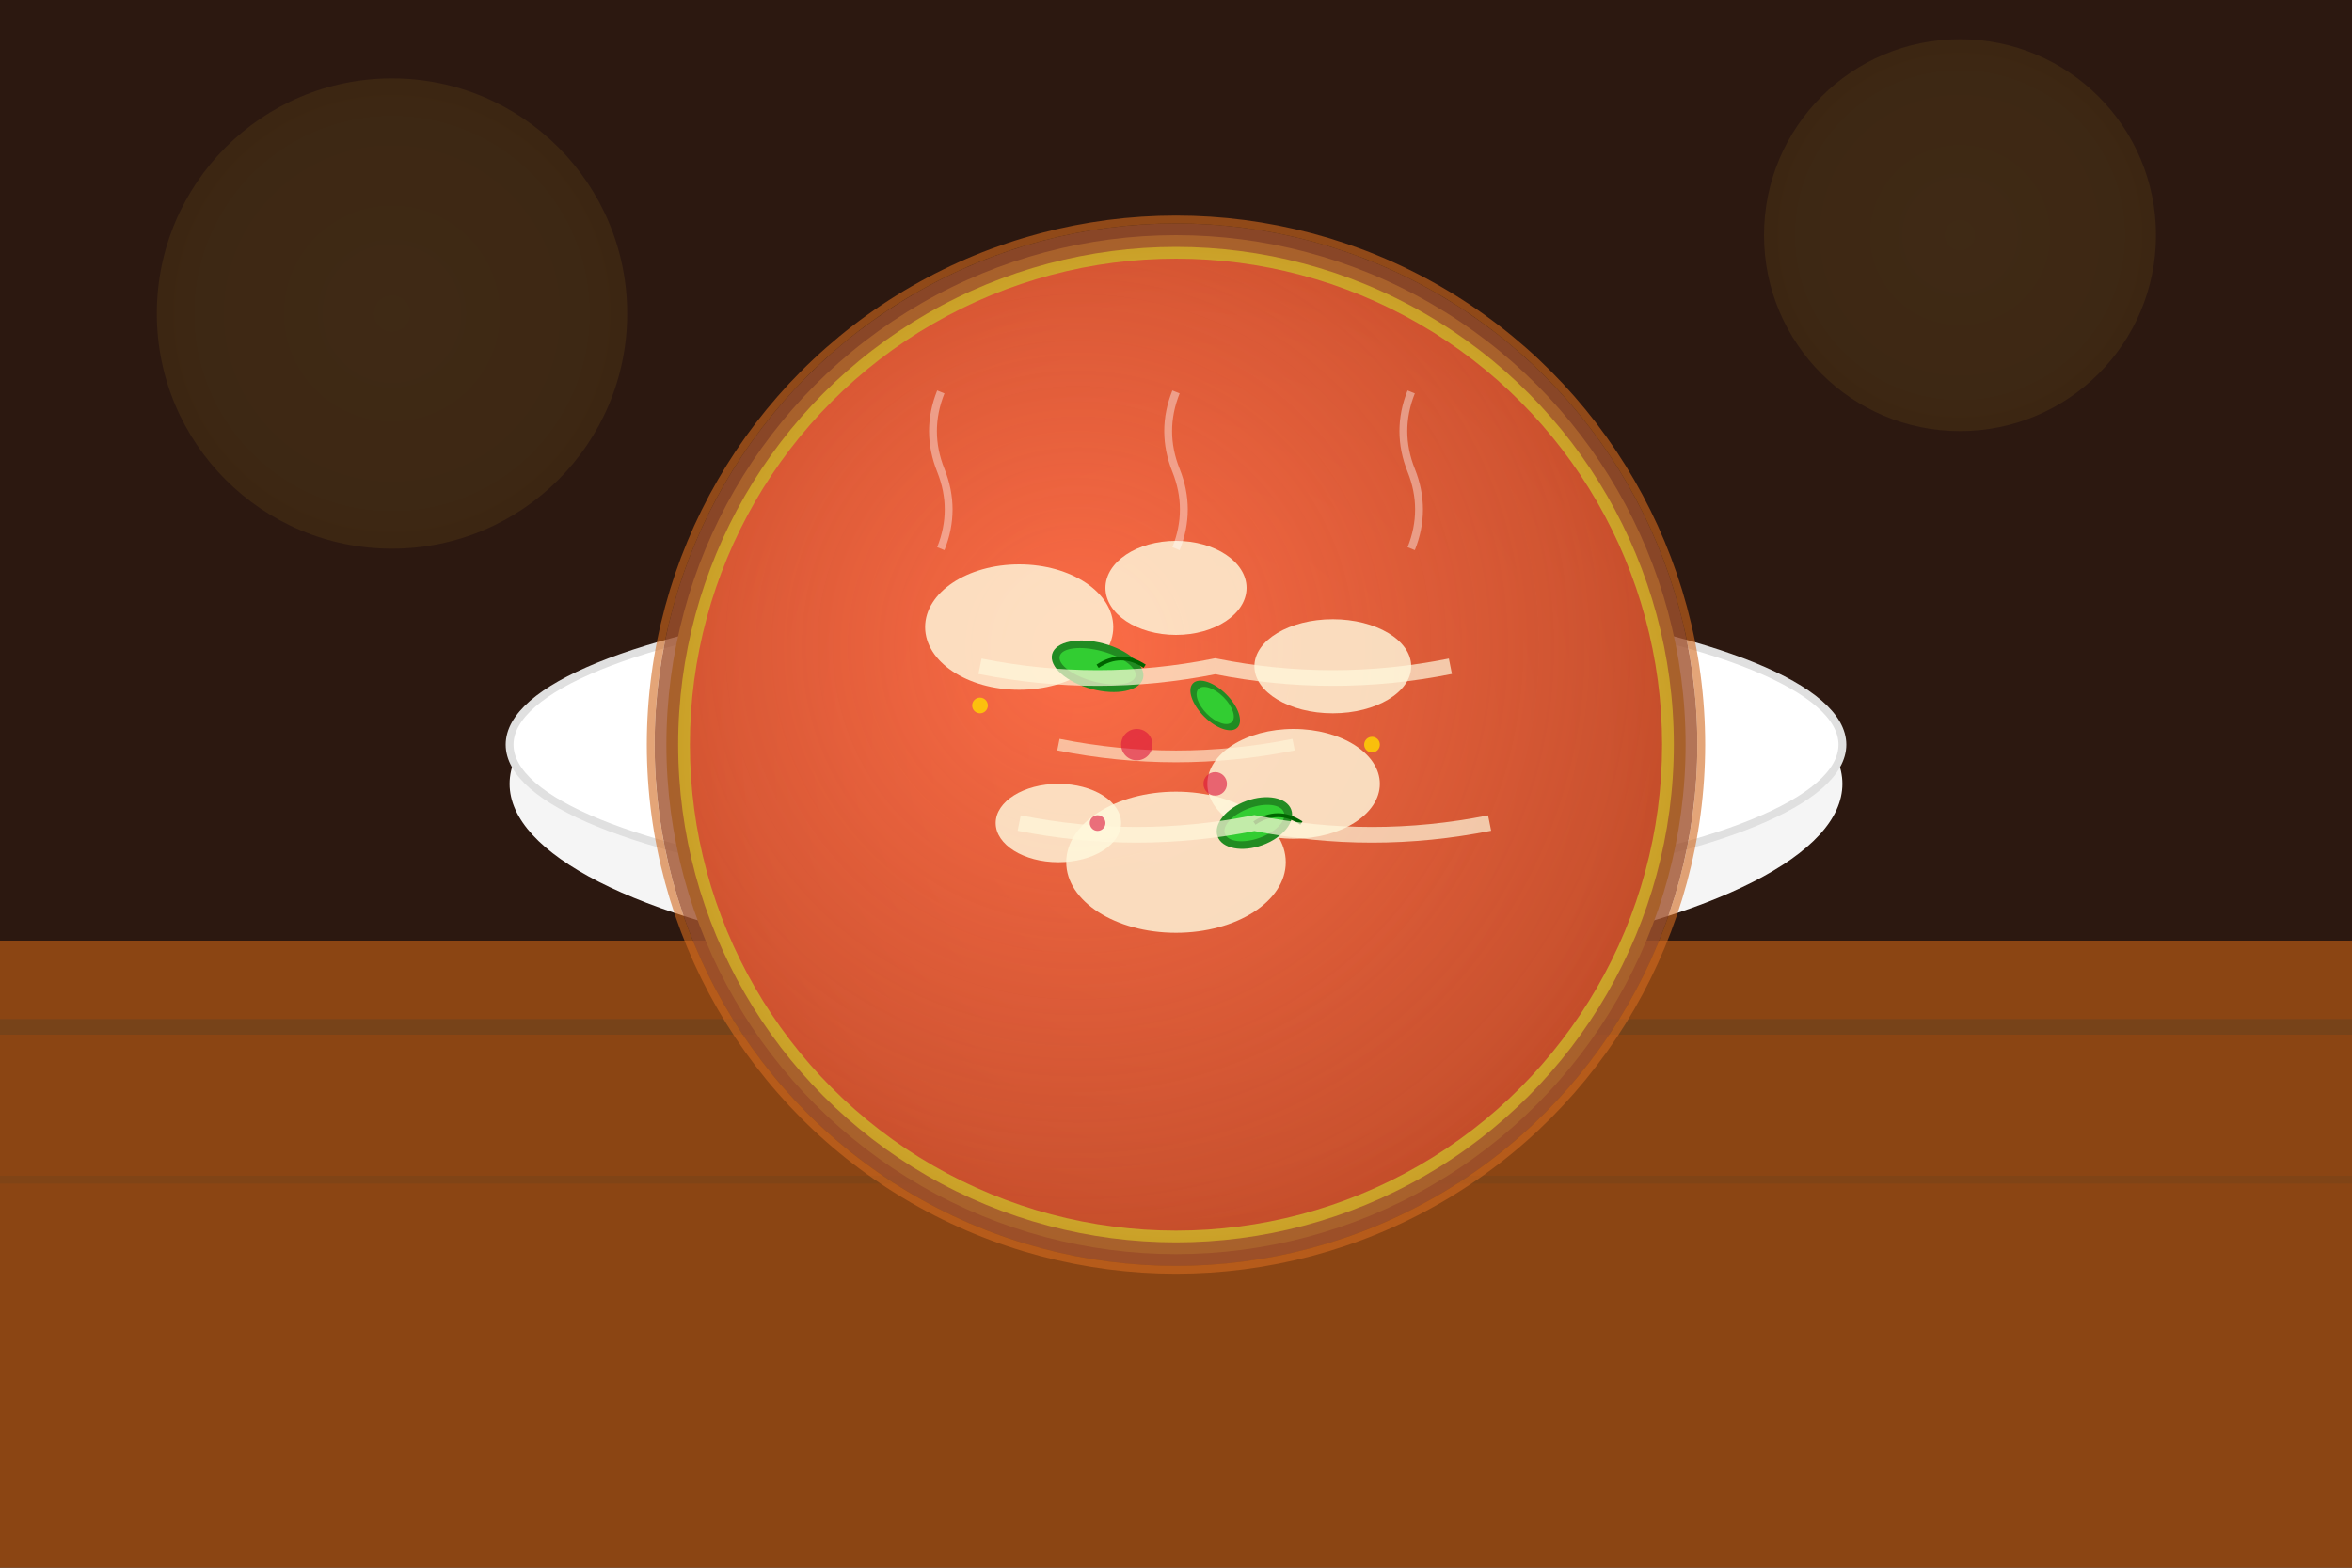 <svg width="300" height="200" xmlns="http://www.w3.org/2000/svg">
  <defs>
    <!-- Realistic gradients for pizza -->
    <radialGradient id="crustGrad" cx="50%" cy="50%" r="60%">
      <stop offset="0%" style="stop-color:#E8C547;stop-opacity:1" />
      <stop offset="70%" style="stop-color:#D4AF37;stop-opacity:1" />
      <stop offset="100%" style="stop-color:#B8860B;stop-opacity:1" />
    </radialGradient>
    <radialGradient id="sauceGrad" cx="40%" cy="40%" r="80%">
      <stop offset="0%" style="stop-color:#FF6347;stop-opacity:0.9" />
      <stop offset="100%" style="stop-color:#B22222;stop-opacity:0.7" />
    </radialGradient>
    <filter id="shadow" x="-50%" y="-50%" width="200%" height="200%">
      <feDropShadow dx="2" dy="4" stdDeviation="3" flood-color="#000" flood-opacity="0.3"/>
    </filter>
    <filter id="cheese" x="-20%" y="-20%" width="140%" height="140%">
      <feGaussianBlur in="SourceGraphic" stdDeviation="0.5"/>
    </filter>
  </defs>
  
  <!-- Dark restaurant background -->
  <rect width="300" height="200" fill="#2C1810"/>
  
  <!-- Wood table texture -->
  <rect x="0" y="120" width="300" height="80" fill="#8B4513"/>
  <rect x="0" y="130" width="300" height="2" fill="#654321" opacity="0.5"/>
  <rect x="0" y="150" width="300" height="1" fill="#654321" opacity="0.3"/>
  
  <!-- Pizza plate -->
  <ellipse cx="150" cy="100" rx="85" ry="25" fill="#F5F5F5" filter="url(#shadow)"/>
  <ellipse cx="150" cy="95" rx="85" ry="20" fill="#FFFFFF" stroke="#E0E0E0" stroke-width="1"/>
  
  <!-- Pizza base with realistic crust -->
  <circle cx="150" cy="95" r="65" fill="url(#crustGrad)" filter="url(#shadow)"/>
  <circle cx="150" cy="95" r="62" fill="url(#sauceGrad)"/>
  
  <!-- Crust details -->
  <circle cx="150" cy="95" r="65" fill="none" stroke="#A0522D" stroke-width="3" opacity="0.8"/>
  <circle cx="150" cy="95" r="67" fill="none" stroke="#D2691E" stroke-width="1" opacity="0.6"/>
  
  <!-- Mozzarella cheese with realistic melted look -->
  <ellipse cx="130" cy="80" rx="12" ry="8" fill="#FFF8DC" filter="url(#cheese)" opacity="0.9"/>
  <ellipse cx="170" cy="85" rx="10" ry="6" fill="#FFF8DC" filter="url(#cheese)" opacity="0.9"/>
  <ellipse cx="150" cy="110" rx="14" ry="9" fill="#FFF8DC" filter="url(#cheese)" opacity="0.9"/>
  <ellipse cx="135" cy="105" rx="8" ry="5" fill="#FFF8DC" filter="url(#cheese)" opacity="0.9"/>
  <ellipse cx="165" cy="100" rx="11" ry="7" fill="#FFF8DC" filter="url(#cheese)" opacity="0.9"/>
  <ellipse cx="150" cy="75" rx="9" ry="6" fill="#FFF8DC" filter="url(#cheese)" opacity="0.9"/>
  
  <!-- Fresh basil leaves with realistic details -->
  <ellipse cx="140" cy="85" rx="6" ry="3" fill="#228B22" transform="rotate(15 140 85)"/>
  <ellipse cx="140" cy="85" rx="5" ry="2" fill="#32CD32" transform="rotate(15 140 85)"/>
  <path d="M140 85 Q143 83 146 85" stroke="#006400" stroke-width="0.5" fill="none"/>
  
  <ellipse cx="160" cy="105" rx="5" ry="3" fill="#228B22" transform="rotate(-20 160 105)"/>
  <ellipse cx="160" cy="105" rx="4" ry="2" fill="#32CD32" transform="rotate(-20 160 105)"/>
  <path d="M160 105 Q163 103 166 105" stroke="#006400" stroke-width="0.5" fill="none"/>
  
  <ellipse cx="155" cy="90" rx="4" ry="2" fill="#228B22" transform="rotate(45 155 90)"/>
  <ellipse cx="155" cy="90" rx="3" ry="1.5" fill="#32CD32" transform="rotate(45 155 90)"/>
  
  <!-- Realistic cheese strings/pulls -->
  <path d="M125 85 Q140 88 155 85 Q170 88 185 85" stroke="#FFF8DC" stroke-width="2" fill="none" opacity="0.7"/>
  <path d="M130 105 Q145 108 160 105 Q175 108 190 105" stroke="#FFF8DC" stroke-width="2" fill="none" opacity="0.7"/>
  <path d="M135 95 Q150 98 165 95" stroke="#FFF8DC" stroke-width="1.5" fill="none" opacity="0.6"/>
  
  <!-- Tomato sauce texture -->
  <circle cx="145" cy="95" r="2" fill="#DC143C" opacity="0.6"/>
  <circle cx="155" cy="100" r="1.5" fill="#DC143C" opacity="0.6"/>
  <circle cx="140" cy="105" r="1" fill="#DC143C" opacity="0.6"/>
  
  <!-- Olive oil drops for authenticity -->
  <circle cx="125" cy="90" r="1" fill="#FFD700" opacity="0.8"/>
  <circle cx="175" cy="95" r="1" fill="#FFD700" opacity="0.8"/>
  
  <!-- Steam rising -->
  <path d="M120 70 Q122 65 120 60 Q118 55 120 50" stroke="#FFFFFF" stroke-width="1" fill="none" opacity="0.4"/>
  <path d="M150 70 Q152 65 150 60 Q148 55 150 50" stroke="#FFFFFF" stroke-width="1" fill="none" opacity="0.4"/>
  <path d="M180 70 Q182 65 180 60 Q178 55 180 50" stroke="#FFFFFF" stroke-width="1" fill="none" opacity="0.4"/>
  
  <!-- Restaurant ambiance lighting -->
  <circle cx="50" cy="40" r="30" fill="url(#crustGrad)" opacity="0.1"/>
  <circle cx="250" cy="30" r="25" fill="url(#crustGrad)" opacity="0.1"/>
</svg>
